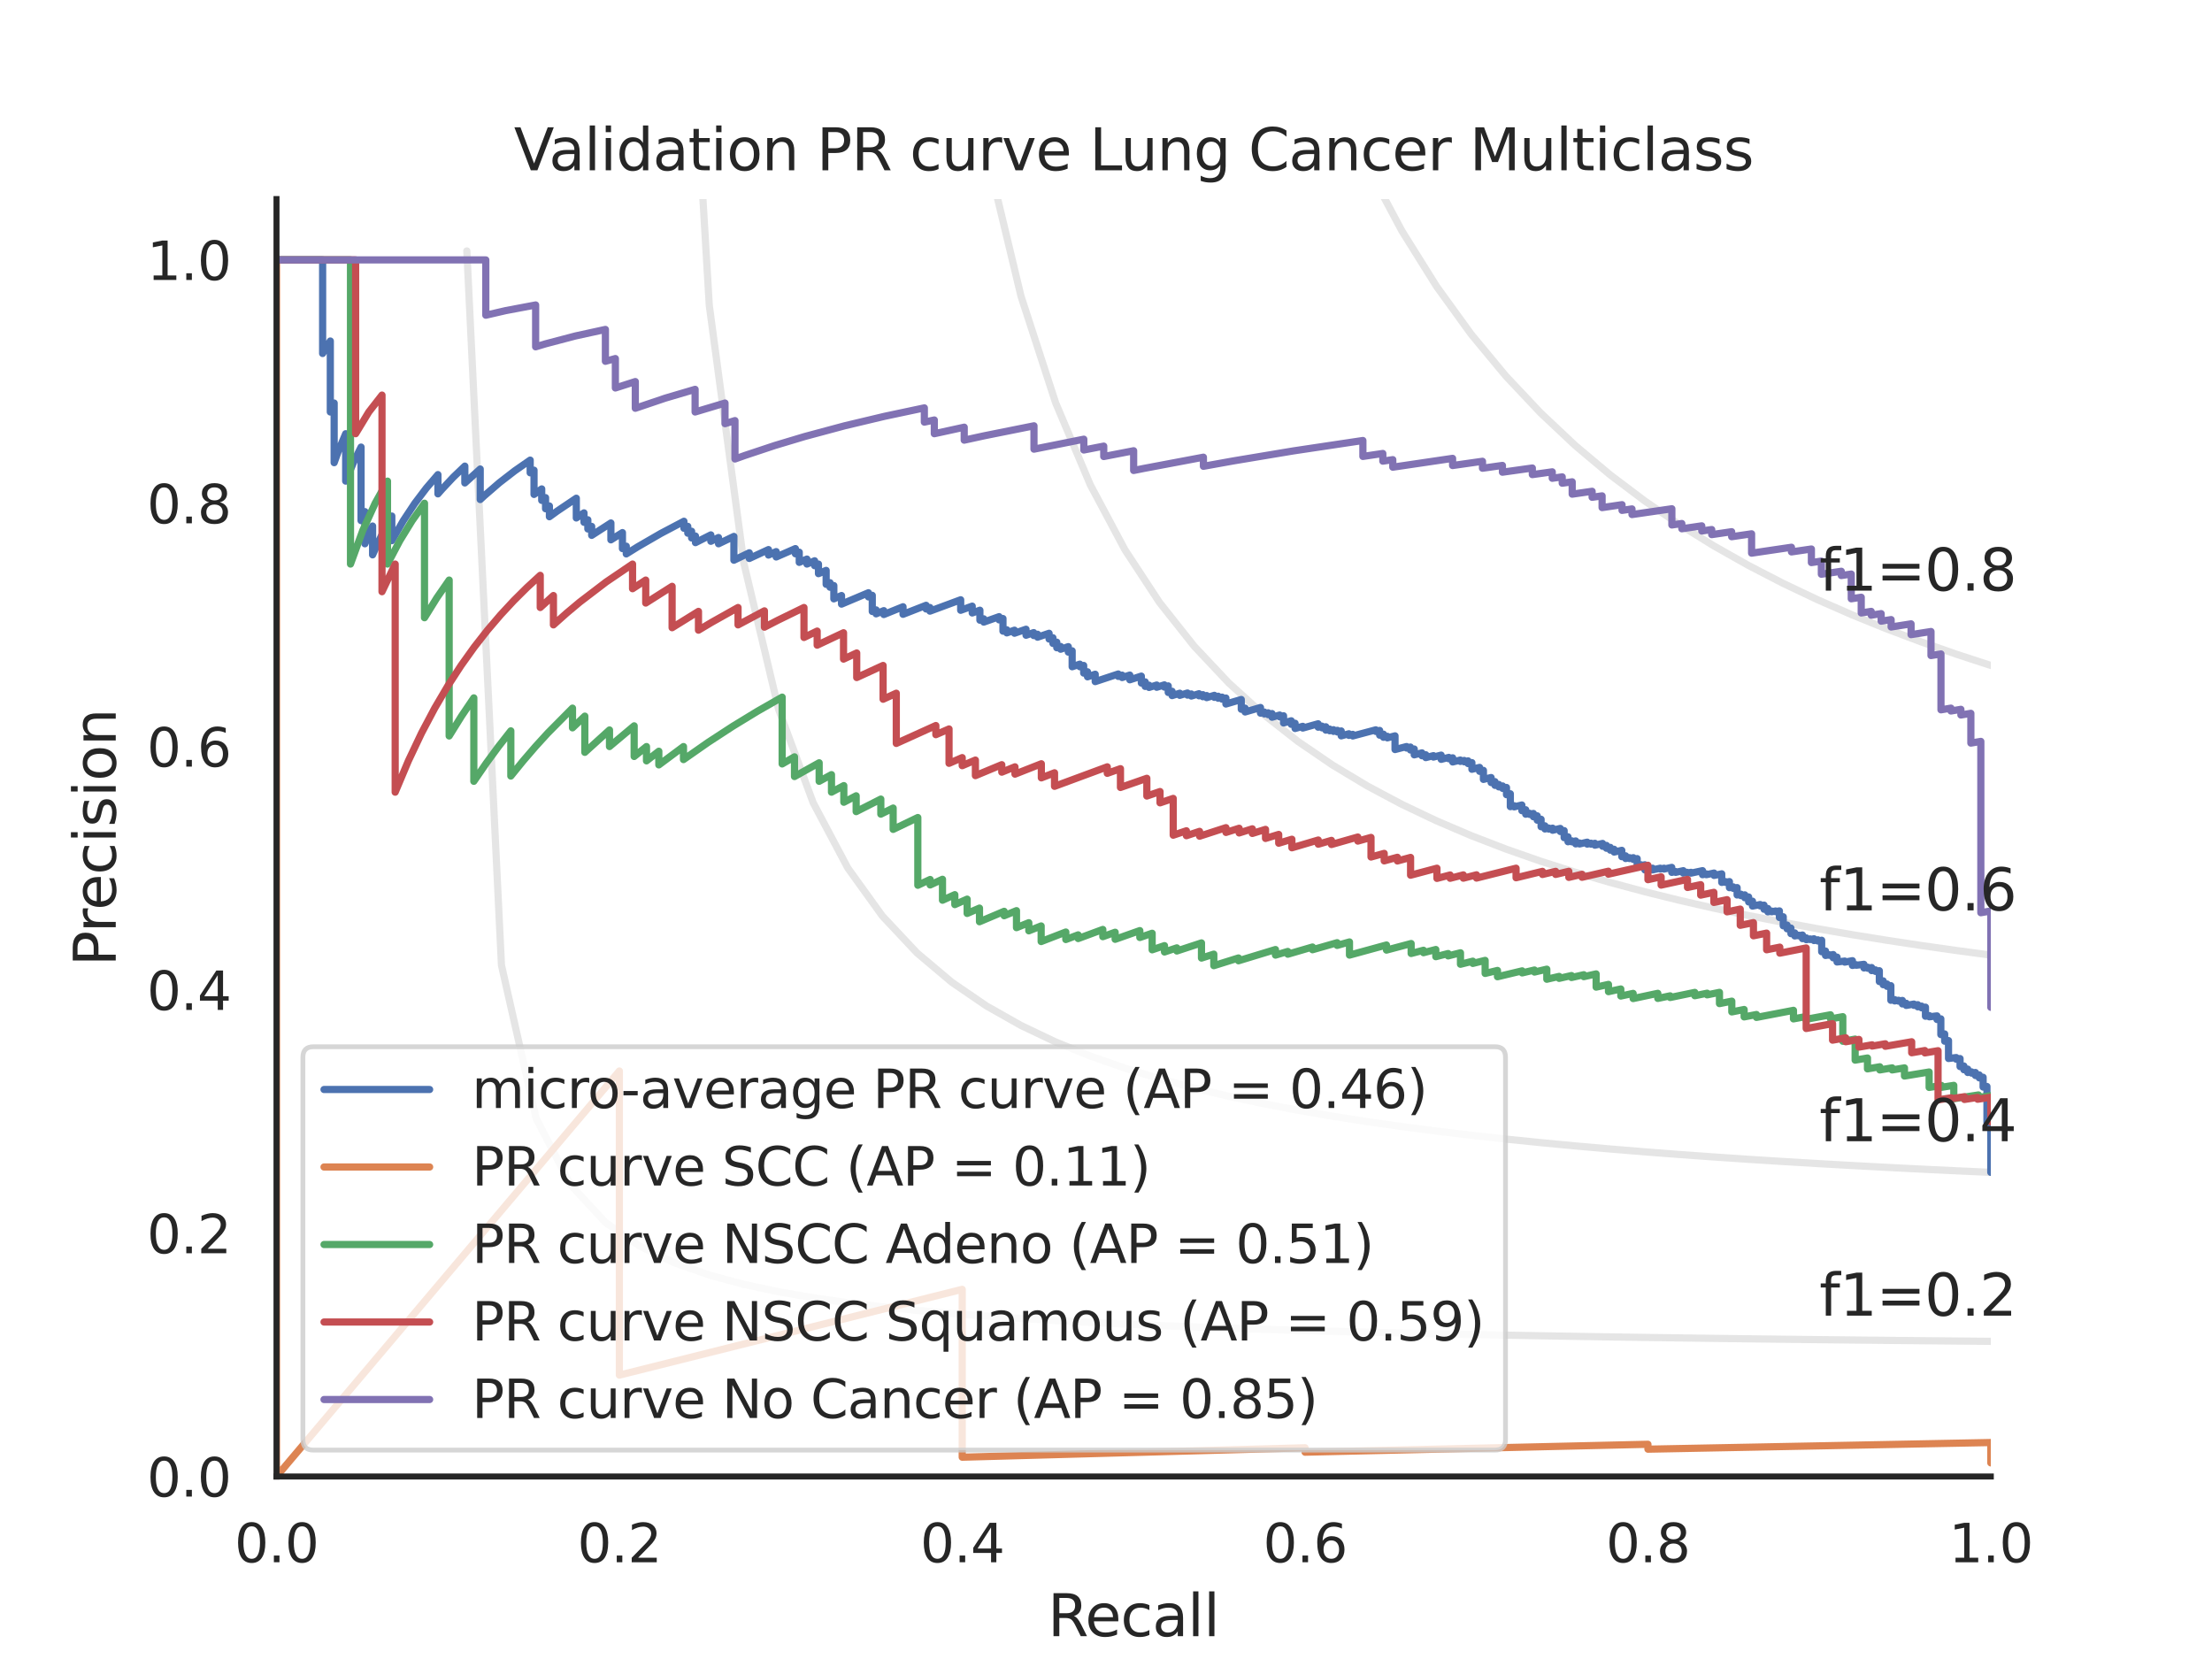 <?xml version="1.0" encoding="utf-8" standalone="no"?>
<!DOCTYPE svg PUBLIC "-//W3C//DTD SVG 1.1//EN"
  "http://www.w3.org/Graphics/SVG/1.1/DTD/svg11.dtd">
<svg xmlns:xlink="http://www.w3.org/1999/xlink" width="460.8pt" height="345.6pt" viewBox="0 0 460.8 345.6" xmlns="http://www.w3.org/2000/svg" version="1.1">
 <defs>
  <style type="text/css">*{stroke-linejoin: round; stroke-linecap: butt}</style>
 </defs>
 <g id="figure_1">
  <g id="patch_1">
   <path d="M 0 345.6 
L 460.8 345.6 
L 460.8 0 
L 0 0 
z
" style="fill: #ffffff"/>
  </g>
  <g id="axes_1">
   <g id="patch_2">
    <path d="M 57.6 307.584 
L 414.72 307.584 
L 414.72 41.472 
L 57.6 41.472 
z
" style="fill: #ffffff"/>
   </g>
   <g id="matplotlib.axis_1">
    <g id="xtick_1">
     <g id="text_1">
      <!-- 0.0 -->
      <g style="fill: #262626" transform="translate(48.853 325.442) scale(0.11 -0.11)">
       <defs>
        <path id="DejaVuSans-30" d="M 2034 4250 
Q 1547 4250 1301 3770 
Q 1056 3291 1056 2328 
Q 1056 1369 1301 889 
Q 1547 409 2034 409 
Q 2525 409 2770 889 
Q 3016 1369 3016 2328 
Q 3016 3291 2770 3770 
Q 2525 4250 2034 4250 
z
M 2034 4750 
Q 2819 4750 3233 4129 
Q 3647 3509 3647 2328 
Q 3647 1150 3233 529 
Q 2819 -91 2034 -91 
Q 1250 -91 836 529 
Q 422 1150 422 2328 
Q 422 3509 836 4129 
Q 1250 4750 2034 4750 
z
" transform="scale(0.016)"/>
        <path id="DejaVuSans-2e" d="M 684 794 
L 1344 794 
L 1344 0 
L 684 0 
L 684 794 
z
" transform="scale(0.016)"/>
       </defs>
       <use xlink:href="#DejaVuSans-30"/>
       <use xlink:href="#DejaVuSans-2e" x="63.623"/>
       <use xlink:href="#DejaVuSans-30" x="95.41"/>
      </g>
     </g>
    </g>
    <g id="xtick_2">
     <g id="text_2">
      <!-- 0.2 -->
      <g style="fill: #262626" transform="translate(120.277 325.442) scale(0.11 -0.11)">
       <defs>
        <path id="DejaVuSans-32" d="M 1228 531 
L 3431 531 
L 3431 0 
L 469 0 
L 469 531 
Q 828 903 1448 1529 
Q 2069 2156 2228 2338 
Q 2531 2678 2651 2914 
Q 2772 3150 2772 3378 
Q 2772 3750 2511 3984 
Q 2250 4219 1831 4219 
Q 1534 4219 1204 4116 
Q 875 4013 500 3803 
L 500 4441 
Q 881 4594 1212 4672 
Q 1544 4750 1819 4750 
Q 2544 4750 2975 4387 
Q 3406 4025 3406 3419 
Q 3406 3131 3298 2873 
Q 3191 2616 2906 2266 
Q 2828 2175 2409 1742 
Q 1991 1309 1228 531 
z
" transform="scale(0.016)"/>
       </defs>
       <use xlink:href="#DejaVuSans-30"/>
       <use xlink:href="#DejaVuSans-2e" x="63.623"/>
       <use xlink:href="#DejaVuSans-32" x="95.41"/>
      </g>
     </g>
    </g>
    <g id="xtick_3">
     <g id="text_3">
      <!-- 0.4 -->
      <g style="fill: #262626" transform="translate(191.701 325.442) scale(0.11 -0.11)">
       <defs>
        <path id="DejaVuSans-34" d="M 2419 4116 
L 825 1625 
L 2419 1625 
L 2419 4116 
z
M 2253 4666 
L 3047 4666 
L 3047 1625 
L 3713 1625 
L 3713 1100 
L 3047 1100 
L 3047 0 
L 2419 0 
L 2419 1100 
L 313 1100 
L 313 1709 
L 2253 4666 
z
" transform="scale(0.016)"/>
       </defs>
       <use xlink:href="#DejaVuSans-30"/>
       <use xlink:href="#DejaVuSans-2e" x="63.623"/>
       <use xlink:href="#DejaVuSans-34" x="95.41"/>
      </g>
     </g>
    </g>
    <g id="xtick_4">
     <g id="text_4">
      <!-- 0.6 -->
      <g style="fill: #262626" transform="translate(263.125 325.442) scale(0.11 -0.11)">
       <defs>
        <path id="DejaVuSans-36" d="M 2113 2584 
Q 1688 2584 1439 2293 
Q 1191 2003 1191 1497 
Q 1191 994 1439 701 
Q 1688 409 2113 409 
Q 2538 409 2786 701 
Q 3034 994 3034 1497 
Q 3034 2003 2786 2293 
Q 2538 2584 2113 2584 
z
M 3366 4563 
L 3366 3988 
Q 3128 4100 2886 4159 
Q 2644 4219 2406 4219 
Q 1781 4219 1451 3797 
Q 1122 3375 1075 2522 
Q 1259 2794 1537 2939 
Q 1816 3084 2150 3084 
Q 2853 3084 3261 2657 
Q 3669 2231 3669 1497 
Q 3669 778 3244 343 
Q 2819 -91 2113 -91 
Q 1303 -91 875 529 
Q 447 1150 447 2328 
Q 447 3434 972 4092 
Q 1497 4750 2381 4750 
Q 2619 4750 2861 4703 
Q 3103 4656 3366 4563 
z
" transform="scale(0.016)"/>
       </defs>
       <use xlink:href="#DejaVuSans-30"/>
       <use xlink:href="#DejaVuSans-2e" x="63.623"/>
       <use xlink:href="#DejaVuSans-36" x="95.41"/>
      </g>
     </g>
    </g>
    <g id="xtick_5">
     <g id="text_5">
      <!-- 0.8 -->
      <g style="fill: #262626" transform="translate(334.549 325.442) scale(0.11 -0.11)">
       <defs>
        <path id="DejaVuSans-38" d="M 2034 2216 
Q 1584 2216 1326 1975 
Q 1069 1734 1069 1313 
Q 1069 891 1326 650 
Q 1584 409 2034 409 
Q 2484 409 2743 651 
Q 3003 894 3003 1313 
Q 3003 1734 2745 1975 
Q 2488 2216 2034 2216 
z
M 1403 2484 
Q 997 2584 770 2862 
Q 544 3141 544 3541 
Q 544 4100 942 4425 
Q 1341 4750 2034 4750 
Q 2731 4750 3128 4425 
Q 3525 4100 3525 3541 
Q 3525 3141 3298 2862 
Q 3072 2584 2669 2484 
Q 3125 2378 3379 2068 
Q 3634 1759 3634 1313 
Q 3634 634 3220 271 
Q 2806 -91 2034 -91 
Q 1263 -91 848 271 
Q 434 634 434 1313 
Q 434 1759 690 2068 
Q 947 2378 1403 2484 
z
M 1172 3481 
Q 1172 3119 1398 2916 
Q 1625 2713 2034 2713 
Q 2441 2713 2670 2916 
Q 2900 3119 2900 3481 
Q 2900 3844 2670 4047 
Q 2441 4250 2034 4250 
Q 1625 4250 1398 4047 
Q 1172 3844 1172 3481 
z
" transform="scale(0.016)"/>
       </defs>
       <use xlink:href="#DejaVuSans-30"/>
       <use xlink:href="#DejaVuSans-2e" x="63.623"/>
       <use xlink:href="#DejaVuSans-38" x="95.41"/>
      </g>
     </g>
    </g>
    <g id="xtick_6">
     <g id="text_6">
      <!-- 1.0 -->
      <g style="fill: #262626" transform="translate(405.973 325.442) scale(0.11 -0.11)">
       <defs>
        <path id="DejaVuSans-31" d="M 794 531 
L 1825 531 
L 1825 4091 
L 703 3866 
L 703 4441 
L 1819 4666 
L 2450 4666 
L 2450 531 
L 3481 531 
L 3481 0 
L 794 0 
L 794 531 
z
" transform="scale(0.016)"/>
       </defs>
       <use xlink:href="#DejaVuSans-31"/>
       <use xlink:href="#DejaVuSans-2e" x="63.623"/>
       <use xlink:href="#DejaVuSans-30" x="95.41"/>
      </g>
     </g>
    </g>
    <g id="text_7">
     <!-- Recall -->
     <g style="fill: #262626" transform="translate(218.259 340.848) scale(0.12 -0.12)">
      <defs>
       <path id="DejaVuSans-52" d="M 2841 2188 
Q 3044 2119 3236 1894 
Q 3428 1669 3622 1275 
L 4263 0 
L 3584 0 
L 2988 1197 
Q 2756 1666 2539 1819 
Q 2322 1972 1947 1972 
L 1259 1972 
L 1259 0 
L 628 0 
L 628 4666 
L 2053 4666 
Q 2853 4666 3247 4331 
Q 3641 3997 3641 3322 
Q 3641 2881 3436 2590 
Q 3231 2300 2841 2188 
z
M 1259 4147 
L 1259 2491 
L 2053 2491 
Q 2509 2491 2742 2702 
Q 2975 2913 2975 3322 
Q 2975 3731 2742 3939 
Q 2509 4147 2053 4147 
L 1259 4147 
z
" transform="scale(0.016)"/>
       <path id="DejaVuSans-65" d="M 3597 1894 
L 3597 1613 
L 953 1613 
Q 991 1019 1311 708 
Q 1631 397 2203 397 
Q 2534 397 2845 478 
Q 3156 559 3463 722 
L 3463 178 
Q 3153 47 2828 -22 
Q 2503 -91 2169 -91 
Q 1331 -91 842 396 
Q 353 884 353 1716 
Q 353 2575 817 3079 
Q 1281 3584 2069 3584 
Q 2775 3584 3186 3129 
Q 3597 2675 3597 1894 
z
M 3022 2063 
Q 3016 2534 2758 2815 
Q 2500 3097 2075 3097 
Q 1594 3097 1305 2825 
Q 1016 2553 972 2059 
L 3022 2063 
z
" transform="scale(0.016)"/>
       <path id="DejaVuSans-63" d="M 3122 3366 
L 3122 2828 
Q 2878 2963 2633 3030 
Q 2388 3097 2138 3097 
Q 1578 3097 1268 2742 
Q 959 2388 959 1747 
Q 959 1106 1268 751 
Q 1578 397 2138 397 
Q 2388 397 2633 464 
Q 2878 531 3122 666 
L 3122 134 
Q 2881 22 2623 -34 
Q 2366 -91 2075 -91 
Q 1284 -91 818 406 
Q 353 903 353 1747 
Q 353 2603 823 3093 
Q 1294 3584 2113 3584 
Q 2378 3584 2631 3529 
Q 2884 3475 3122 3366 
z
" transform="scale(0.016)"/>
       <path id="DejaVuSans-61" d="M 2194 1759 
Q 1497 1759 1228 1600 
Q 959 1441 959 1056 
Q 959 750 1161 570 
Q 1363 391 1709 391 
Q 2188 391 2477 730 
Q 2766 1069 2766 1631 
L 2766 1759 
L 2194 1759 
z
M 3341 1997 
L 3341 0 
L 2766 0 
L 2766 531 
Q 2569 213 2275 61 
Q 1981 -91 1556 -91 
Q 1019 -91 701 211 
Q 384 513 384 1019 
Q 384 1609 779 1909 
Q 1175 2209 1959 2209 
L 2766 2209 
L 2766 2266 
Q 2766 2663 2505 2880 
Q 2244 3097 1772 3097 
Q 1472 3097 1187 3025 
Q 903 2953 641 2809 
L 641 3341 
Q 956 3463 1253 3523 
Q 1550 3584 1831 3584 
Q 2591 3584 2966 3190 
Q 3341 2797 3341 1997 
z
" transform="scale(0.016)"/>
       <path id="DejaVuSans-6c" d="M 603 4863 
L 1178 4863 
L 1178 0 
L 603 0 
L 603 4863 
z
" transform="scale(0.016)"/>
      </defs>
      <use xlink:href="#DejaVuSans-52"/>
      <use xlink:href="#DejaVuSans-65" x="64.982"/>
      <use xlink:href="#DejaVuSans-63" x="126.506"/>
      <use xlink:href="#DejaVuSans-61" x="181.486"/>
      <use xlink:href="#DejaVuSans-6c" x="242.766"/>
      <use xlink:href="#DejaVuSans-6c" x="270.549"/>
     </g>
    </g>
   </g>
   <g id="matplotlib.axis_2">
    <g id="ytick_1">
     <g id="text_8">
      <!-- 0.0 -->
      <g style="fill: #262626" transform="translate(30.607 311.763) scale(0.11 -0.11)">
       <use xlink:href="#DejaVuSans-30"/>
       <use xlink:href="#DejaVuSans-2e" x="63.623"/>
       <use xlink:href="#DejaVuSans-30" x="95.41"/>
      </g>
     </g>
    </g>
    <g id="ytick_2">
     <g id="text_9">
      <!-- 0.2 -->
      <g style="fill: #262626" transform="translate(30.607 261.075) scale(0.11 -0.11)">
       <use xlink:href="#DejaVuSans-30"/>
       <use xlink:href="#DejaVuSans-2e" x="63.623"/>
       <use xlink:href="#DejaVuSans-32" x="95.41"/>
      </g>
     </g>
    </g>
    <g id="ytick_3">
     <g id="text_10">
      <!-- 0.4 -->
      <g style="fill: #262626" transform="translate(30.607 210.387) scale(0.11 -0.11)">
       <use xlink:href="#DejaVuSans-30"/>
       <use xlink:href="#DejaVuSans-2e" x="63.623"/>
       <use xlink:href="#DejaVuSans-34" x="95.41"/>
      </g>
     </g>
    </g>
    <g id="ytick_4">
     <g id="text_11">
      <!-- 0.6 -->
      <g style="fill: #262626" transform="translate(30.607 159.699) scale(0.11 -0.11)">
       <use xlink:href="#DejaVuSans-30"/>
       <use xlink:href="#DejaVuSans-2e" x="63.623"/>
       <use xlink:href="#DejaVuSans-36" x="95.41"/>
      </g>
     </g>
    </g>
    <g id="ytick_5">
     <g id="text_12">
      <!-- 0.8 -->
      <g style="fill: #262626" transform="translate(30.607 109.011) scale(0.11 -0.11)">
       <use xlink:href="#DejaVuSans-30"/>
       <use xlink:href="#DejaVuSans-2e" x="63.623"/>
       <use xlink:href="#DejaVuSans-38" x="95.41"/>
      </g>
     </g>
    </g>
    <g id="ytick_6">
     <g id="text_13">
      <!-- 1.0 -->
      <g style="fill: #262626" transform="translate(30.607 58.323) scale(0.11 -0.11)">
       <use xlink:href="#DejaVuSans-31"/>
       <use xlink:href="#DejaVuSans-2e" x="63.623"/>
       <use xlink:href="#DejaVuSans-30" x="95.41"/>
      </g>
     </g>
    </g>
    <g id="text_14">
     <!-- Precision -->
     <g style="fill: #262626" transform="translate(24.111 201.296) rotate(-90) scale(0.12 -0.12)">
      <defs>
       <path id="DejaVuSans-50" d="M 1259 4147 
L 1259 2394 
L 2053 2394 
Q 2494 2394 2734 2622 
Q 2975 2850 2975 3272 
Q 2975 3691 2734 3919 
Q 2494 4147 2053 4147 
L 1259 4147 
z
M 628 4666 
L 2053 4666 
Q 2838 4666 3239 4311 
Q 3641 3956 3641 3272 
Q 3641 2581 3239 2228 
Q 2838 1875 2053 1875 
L 1259 1875 
L 1259 0 
L 628 0 
L 628 4666 
z
" transform="scale(0.016)"/>
       <path id="DejaVuSans-72" d="M 2631 2963 
Q 2534 3019 2420 3045 
Q 2306 3072 2169 3072 
Q 1681 3072 1420 2755 
Q 1159 2438 1159 1844 
L 1159 0 
L 581 0 
L 581 3500 
L 1159 3500 
L 1159 2956 
Q 1341 3275 1631 3429 
Q 1922 3584 2338 3584 
Q 2397 3584 2469 3576 
Q 2541 3569 2628 3553 
L 2631 2963 
z
" transform="scale(0.016)"/>
       <path id="DejaVuSans-69" d="M 603 3500 
L 1178 3500 
L 1178 0 
L 603 0 
L 603 3500 
z
M 603 4863 
L 1178 4863 
L 1178 4134 
L 603 4134 
L 603 4863 
z
" transform="scale(0.016)"/>
       <path id="DejaVuSans-73" d="M 2834 3397 
L 2834 2853 
Q 2591 2978 2328 3040 
Q 2066 3103 1784 3103 
Q 1356 3103 1142 2972 
Q 928 2841 928 2578 
Q 928 2378 1081 2264 
Q 1234 2150 1697 2047 
L 1894 2003 
Q 2506 1872 2764 1633 
Q 3022 1394 3022 966 
Q 3022 478 2636 193 
Q 2250 -91 1575 -91 
Q 1294 -91 989 -36 
Q 684 19 347 128 
L 347 722 
Q 666 556 975 473 
Q 1284 391 1588 391 
Q 1994 391 2212 530 
Q 2431 669 2431 922 
Q 2431 1156 2273 1281 
Q 2116 1406 1581 1522 
L 1381 1569 
Q 847 1681 609 1914 
Q 372 2147 372 2553 
Q 372 3047 722 3315 
Q 1072 3584 1716 3584 
Q 2034 3584 2315 3537 
Q 2597 3491 2834 3397 
z
" transform="scale(0.016)"/>
       <path id="DejaVuSans-6f" d="M 1959 3097 
Q 1497 3097 1228 2736 
Q 959 2375 959 1747 
Q 959 1119 1226 758 
Q 1494 397 1959 397 
Q 2419 397 2687 759 
Q 2956 1122 2956 1747 
Q 2956 2369 2687 2733 
Q 2419 3097 1959 3097 
z
M 1959 3584 
Q 2709 3584 3137 3096 
Q 3566 2609 3566 1747 
Q 3566 888 3137 398 
Q 2709 -91 1959 -91 
Q 1206 -91 779 398 
Q 353 888 353 1747 
Q 353 2609 779 3096 
Q 1206 3584 1959 3584 
z
" transform="scale(0.016)"/>
       <path id="DejaVuSans-6e" d="M 3513 2113 
L 3513 0 
L 2938 0 
L 2938 2094 
Q 2938 2591 2744 2837 
Q 2550 3084 2163 3084 
Q 1697 3084 1428 2787 
Q 1159 2491 1159 1978 
L 1159 0 
L 581 0 
L 581 3500 
L 1159 3500 
L 1159 2956 
Q 1366 3272 1645 3428 
Q 1925 3584 2291 3584 
Q 2894 3584 3203 3211 
Q 3513 2838 3513 2113 
z
" transform="scale(0.016)"/>
      </defs>
      <use xlink:href="#DejaVuSans-50"/>
      <use xlink:href="#DejaVuSans-72" x="58.553"/>
      <use xlink:href="#DejaVuSans-65" x="97.416"/>
      <use xlink:href="#DejaVuSans-63" x="158.939"/>
      <use xlink:href="#DejaVuSans-69" x="213.92"/>
      <use xlink:href="#DejaVuSans-73" x="241.703"/>
      <use xlink:href="#DejaVuSans-69" x="293.803"/>
      <use xlink:href="#DejaVuSans-6f" x="321.586"/>
      <use xlink:href="#DejaVuSans-6e" x="382.768"/>
     </g>
    </g>
   </g>
   <g id="line2d_1">
    <path d="M 97.248 52.267 
L 104.463 201.073 
L 111.678 232.96 
L 118.893 246.859 
L 126.109 254.643 
L 133.324 259.62 
L 140.539 263.076 
L 147.755 265.615 
L 154.97 267.561 
L 162.185 269.099 
L 169.4 270.345 
L 176.616 271.375 
L 183.831 272.241 
L 191.046 272.979 
L 198.262 273.616 
L 205.477 274.171 
L 212.692 274.658 
L 219.907 275.091 
L 227.123 275.476 
L 234.338 275.822 
L 241.553 276.135 
L 248.769 276.418 
L 255.984 276.676 
L 263.199 276.912 
L 270.414 277.129 
L 277.63 277.33 
L 284.845 277.515 
L 292.06 277.686 
L 299.275 277.846 
L 306.491 277.994 
L 313.706 278.133 
L 320.921 278.264 
L 328.137 278.386 
L 335.352 278.501 
L 342.567 278.609 
L 349.782 278.711 
L 356.998 278.808 
L 364.213 278.899 
L 371.428 278.986 
L 378.644 279.068 
L 385.859 279.146 
L 393.074 279.221 
L 400.289 279.292 
L 407.505 279.359 
L 414.72 279.424 
" clip-path="url(#p13e7ef5d77)" style="fill: none; stroke: #808080; stroke-opacity: 0.2; stroke-width: 1.5; stroke-linecap: round"/>
   </g>
   <g id="line2d_2">
    <path d="M 143.905 -1 
L 147.755 63.611 
L 154.97 117.362 
L 162.185 147.722 
L 169.4 167.231 
L 176.616 180.825 
L 183.831 190.84 
L 191.046 198.524 
L 198.262 204.607 
L 205.477 209.542 
L 212.692 213.626 
L 219.907 217.061 
L 227.123 219.991 
L 234.338 222.519 
L 241.553 224.724 
L 248.769 226.662 
L 255.984 228.38 
L 263.199 229.914 
L 270.414 231.291 
L 277.63 232.534 
L 284.845 233.662 
L 292.06 234.69 
L 299.275 235.631 
L 306.491 236.496 
L 313.706 237.293 
L 320.921 238.03 
L 328.137 238.714 
L 335.352 239.349 
L 342.567 239.942 
L 349.782 240.496 
L 356.998 241.015 
L 364.213 241.503 
L 371.428 241.961 
L 378.644 242.393 
L 385.859 242.8 
L 393.074 243.185 
L 400.289 243.55 
L 407.505 243.896 
L 414.72 244.224 
" clip-path="url(#p13e7ef5d77)" style="fill: none; stroke: #808080; stroke-opacity: 0.2; stroke-width: 1.5; stroke-linecap: round"/>
   </g>
   <g id="line2d_3">
    <path d="M 200.009 -1 
L 205.477 31.611 
L 212.692 61.693 
L 219.907 83.907 
L 227.123 100.983 
L 234.338 114.518 
L 241.553 125.511 
L 248.769 134.616 
L 255.984 142.281 
L 263.199 148.823 
L 270.414 154.471 
L 277.63 159.398 
L 284.845 163.732 
L 292.06 167.575 
L 299.275 171.006 
L 306.491 174.088 
L 313.706 176.871 
L 320.921 179.398 
L 328.137 181.701 
L 335.352 183.809 
L 342.567 185.746 
L 349.782 187.532 
L 356.998 189.184 
L 364.213 190.716 
L 371.428 192.142 
L 378.644 193.471 
L 385.859 194.714 
L 393.074 195.878 
L 400.289 196.971 
L 407.505 197.998 
L 414.72 198.967 
" clip-path="url(#p13e7ef5d77)" style="fill: none; stroke: #808080; stroke-opacity: 0.2; stroke-width: 1.5; stroke-linecap: round"/>
   </g>
   <g id="line2d_4">
    <path d="M 270.344 -1 
L 270.414 -0.768 
L 277.63 18.581 
L 284.845 34.622 
L 292.06 48.136 
L 299.275 59.676 
L 306.491 69.647 
L 313.706 78.346 
L 320.921 86.004 
L 328.137 92.796 
L 335.352 98.862 
L 342.567 104.312 
L 349.782 109.235 
L 356.998 113.705 
L 364.213 117.78 
L 371.428 121.512 
L 378.644 124.941 
L 385.859 128.104 
L 393.074 131.029 
L 400.289 133.744 
L 407.505 136.269 
L 414.72 138.624 
" clip-path="url(#p13e7ef5d77)" style="fill: none; stroke: #808080; stroke-opacity: 0.2; stroke-width: 1.5; stroke-linecap: round"/>
   </g>
   <g id="line2d_5">
    <path d="M 414.72 244.224 
L 414.72 233.705 
L 413.919 233.823 
L 413.919 233.726 
L 413.919 226.33 
L 413.119 226.454 
L 413.119 226.395 
L 413.119 224.415 
L 412.318 224.541 
L 412.318 224.48 
L 412.318 223.922 
L 411.517 224.049 
L 411.517 223.987 
L 411.517 223.421 
L 410.716 223.549 
L 410.716 223.485 
L 410.716 223.295 
L 409.916 223.423 
L 409.916 223.359 
L 409.916 222.718 
L 409.115 222.847 
L 409.115 222.782 
L 409.115 222.065 
L 408.314 222.194 
L 408.314 222.128 
L 408.314 220.52 
L 407.514 220.65 
L 407.514 220.582 
L 407.514 220.308 
L 405.912 220.502 
L 405.912 216.771 
L 405.111 216.906 
L 405.111 216.831 
L 405.111 215.385 
L 404.311 215.521 
L 404.311 215.443 
L 404.311 212.241 
L 403.51 212.379 
L 403.51 212.296 
L 403.51 211.628 
L 401.909 211.82 
L 401.909 211.567 
L 401.108 211.706 
L 401.108 211.621 
L 401.108 209.809 
L 400.307 209.949 
L 400.307 209.861 
L 400.307 209.596 
L 399.506 209.737 
L 399.506 209.648 
L 399.506 209.293 
L 398.706 209.434 
L 398.706 209.344 
L 398.706 209.165 
L 397.104 209.448 
L 397.104 209.359 
L 397.104 208.998 
L 396.303 209.14 
L 396.303 209.05 
L 396.303 208.412 
L 395.503 208.555 
L 395.503 208.463 
L 395.503 208.371 
L 394.702 208.514 
L 394.702 208.422 
L 394.702 208.237 
L 393.901 208.381 
L 393.901 208.288 
L 393.901 205.332 
L 393.101 205.477 
L 393.101 205.379 
L 393.101 204.984 
L 392.3 205.13 
L 392.3 205.03 
L 392.3 204.331 
L 391.499 204.477 
L 391.499 204.376 
L 391.499 202.216 
L 390.698 202.363 
L 390.698 202.258 
L 390.698 202.047 
L 389.898 202.196 
L 389.898 202.09 
L 389.898 201.558 
L 389.097 201.707 
L 389.097 201.6 
L 389.097 201.493 
L 388.296 201.642 
L 388.296 201.535 
L 388.296 200.886 
L 386.695 201.077 
L 386.695 200.968 
L 385.894 201.118 
L 385.894 201.009 
L 385.894 200.128 
L 384.293 200.43 
L 384.293 200.319 
L 384.293 200.208 
L 382.691 200.4 
L 382.691 199.386 
L 381.891 199.539 
L 381.891 198.852 
L 381.09 199.005 
L 381.09 198.89 
L 380.289 199.044 
L 380.289 198.113 
L 379.488 198.268 
L 379.488 195.87 
L 378.688 196.026 
L 378.688 195.78 
L 377.887 195.936 
L 377.887 195.566 
L 377.086 195.723 
L 377.086 195.599 
L 376.286 195.756 
L 376.286 195.383 
L 375.485 195.54 
L 375.485 194.786 
L 374.684 194.944 
L 374.684 194.817 
L 373.883 194.976 
L 373.883 194.339 
L 373.083 194.498 
L 373.083 193.333 
L 372.282 193.492 
L 372.282 192.703 
L 371.481 192.863 
L 371.481 190.978 
L 370.681 191.139 
L 370.681 189.754 
L 369.88 189.915 
L 369.88 189.775 
L 369.079 189.937 
L 369.079 189.796 
L 368.278 189.959 
L 368.278 189.251 
L 367.478 189.414 
L 367.478 188.553 
L 366.677 188.717 
L 366.677 188.427 
L 365.076 188.755 
L 365.076 187.731 
L 364.275 187.895 
L 364.275 186.853 
L 363.474 187.019 
L 363.474 186.415 
L 362.673 186.581 
L 362.673 186.277 
L 361.873 186.443 
L 361.873 184.9 
L 361.072 185.066 
L 361.072 184.753 
L 360.271 184.92 
L 360.271 183.651 
L 359.47 183.819 
L 359.47 183.658 
L 358.67 183.826 
L 358.67 182.033 
L 357.068 182.371 
L 357.068 181.872 
L 355.467 182.212 
L 355.467 182.045 
L 354.666 182.216 
L 354.666 181.374 
L 352.264 181.889 
L 352.264 181.719 
L 351.463 181.891 
L 351.463 181.721 
L 350.663 181.894 
L 350.663 181.381 
L 349.061 181.728 
L 349.061 181.556 
L 348.26 181.731 
L 348.26 180.689 
L 346.659 181.039 
L 346.659 180.864 
L 345.858 181.04 
L 345.858 180.864 
L 344.257 181.217 
L 344.257 180.864 
L 342.655 181.219 
L 342.655 180.148 
L 341.855 180.326 
L 341.855 180.146 
L 341.054 180.325 
L 341.054 178.864 
L 340.253 179.043 
L 340.253 178.673 
L 339.453 178.853 
L 339.453 178.667 
L 338.652 178.847 
L 338.652 178.285 
L 337.851 178.466 
L 337.851 177.137 
L 336.25 177.5 
L 336.25 176.922 
L 335.449 177.104 
L 335.449 176.52 
L 334.648 176.703 
L 334.648 176.114 
L 333.848 176.298 
L 333.848 175.703 
L 332.246 176.071 
L 332.246 175.672 
L 331.445 175.857 
L 331.445 175.656 
L 330.645 175.842 
L 330.645 175.439 
L 329.043 175.811 
L 329.043 175.608 
L 328.243 175.795 
L 328.243 175.184 
L 327.442 175.371 
L 327.442 175.167 
L 326.641 175.354 
L 326.641 174.32 
L 325.84 174.508 
L 325.84 173.032 
L 325.04 173.221 
L 325.04 172.578 
L 323.438 172.957 
L 323.438 172.524 
L 322.637 172.715 
L 322.637 172.498 
L 321.837 172.689 
L 321.837 172.033 
L 321.036 172.224 
L 321.036 170.668 
L 320.235 170.86 
L 320.235 169.954 
L 319.435 170.146 
L 319.435 169.459 
L 318.634 169.652 
L 318.634 169.421 
L 317.833 169.614 
L 317.833 168.683 
L 317.032 168.877 
L 317.032 167.695 
L 315.431 168.084 
L 315.431 167.845 
L 314.63 168.04 
L 314.63 165.356 
L 313.83 165.551 
L 313.83 164.043 
L 313.029 164.238 
L 313.029 163.727 
L 312.228 163.923 
L 312.228 163.409 
L 311.427 163.605 
L 311.427 162.826 
L 310.627 163.023 
L 310.627 161.971 
L 309.025 162.365 
L 309.025 160.486 
L 308.225 160.683 
L 308.225 159.862 
L 306.623 160.257 
L 306.623 158.867 
L 305.822 159.065 
L 305.822 158.502 
L 305.022 158.7 
L 305.022 158.416 
L 304.221 158.615 
L 304.221 158.331 
L 302.62 158.731 
L 302.62 157.868 
L 301.819 158.069 
L 301.819 157.779 
L 300.217 158.183 
L 300.217 157.305 
L 298.616 157.711 
L 298.616 157.416 
L 297.015 157.824 
L 297.015 157.23 
L 296.214 157.435 
L 296.214 156.835 
L 294.612 157.247 
L 294.612 156.032 
L 293.812 156.238 
L 293.812 155.623 
L 293.011 155.83 
L 293.011 155.52 
L 290.609 156.144 
L 290.609 153.293 
L 289.007 153.71 
L 289.007 153.386 
L 288.207 153.595 
L 288.207 152.943 
L 287.406 153.152 
L 287.406 152.162 
L 286.605 152.372 
L 286.605 152.039 
L 281.801 153.316 
L 281.801 152.98 
L 281 153.196 
L 281 152.858 
L 279.399 153.292 
L 279.399 152.268 
L 278.598 152.485 
L 278.598 152.141 
L 277.797 152.359 
L 277.797 152.013 
L 276.997 152.232 
L 276.997 151.883 
L 276.196 152.103 
L 276.196 151.401 
L 275.395 151.621 
L 275.395 151.267 
L 274.594 151.488 
L 274.594 150.775 
L 271.392 151.666 
L 271.392 151.306 
L 269.79 151.757 
L 269.79 150.664 
L 268.989 150.89 
L 268.989 150.153 
L 267.388 150.607 
L 267.388 149.108 
L 266.587 149.336 
L 266.587 148.956 
L 264.986 149.413 
L 264.986 148.647 
L 264.185 148.876 
L 264.185 148.49 
L 263.384 148.72 
L 263.384 148.332 
L 262.584 148.563 
L 262.584 147.385 
L 259.381 148.315 
L 259.381 147.517 
L 258.58 147.751 
L 258.58 145.718 
L 255.377 146.659 
L 255.377 145.409 
L 254.577 145.646 
L 254.577 145.224 
L 253.776 145.462 
L 253.776 145.037 
L 252.975 145.276 
L 252.975 144.849 
L 251.374 145.329 
L 251.374 144.898 
L 250.573 145.14 
L 250.573 144.707 
L 249.772 144.949 
L 249.772 144.513 
L 248.171 145 
L 248.171 144.56 
L 247.37 144.805 
L 247.37 144.363 
L 245.769 144.856 
L 245.769 144.41 
L 244.167 144.908 
L 244.167 144.006 
L 243.366 144.256 
L 243.366 142.883 
L 242.566 143.133 
L 242.566 142.67 
L 240.964 143.171 
L 240.964 142.704 
L 239.363 143.21 
L 239.363 142.739 
L 238.562 142.994 
L 238.562 142.042 
L 237.761 142.297 
L 237.761 140.847 
L 235.359 141.614 
L 235.359 140.629 
L 233.758 141.146 
L 233.758 140.647 
L 232.957 140.907 
L 232.957 140.405 
L 228.153 141.993 
L 228.153 140.455 
L 226.551 140.993 
L 226.551 139.948 
L 225.751 140.218 
L 225.751 138.624 
L 224.95 138.893 
L 224.95 138.354 
L 223.349 138.896 
L 223.349 135.577 
L 222.548 135.845 
L 222.548 134.708 
L 220.946 135.245 
L 220.946 134.668 
L 220.146 134.939 
L 220.146 133.772 
L 219.345 134.042 
L 219.345 132.857 
L 218.544 133.127 
L 218.544 131.924 
L 216.142 132.737 
L 216.142 132.126 
L 215.341 132.399 
L 215.341 131.782 
L 213.74 132.333 
L 213.74 131.081 
L 211.338 131.914 
L 211.338 131.278 
L 209.736 131.841 
L 209.736 131.197 
L 208.936 131.48 
L 208.936 128.852 
L 208.135 129.132 
L 208.135 128.461 
L 204.932 129.596 
L 204.932 128.914 
L 204.131 129.201 
L 204.131 127.119 
L 202.53 127.691 
L 202.53 126.269 
L 200.128 127.135 
L 200.128 124.943 
L 193.722 127.313 
L 193.722 126.555 
L 192.921 126.861 
L 192.921 126.095 
L 188.117 127.972 
L 188.117 126.397 
L 184.113 128.017 
L 184.113 127.208 
L 182.512 127.872 
L 182.512 127.051 
L 181.711 127.386 
L 181.711 124.018 
L 180.91 124.346 
L 180.91 123.481 
L 175.305 125.849 
L 175.305 124.058 
L 173.704 124.754 
L 173.704 121.984 
L 172.903 122.328 
L 172.903 121.383 
L 172.103 121.728 
L 172.103 118.824 
L 170.501 119.505 
L 170.501 117.504 
L 169.7 117.843 
L 169.7 116.823 
L 168.099 117.504 
L 168.099 116.465 
L 166.498 117.154 
L 166.498 115.026 
L 165.697 115.368 
L 165.697 114.282 
L 161.693 116.031 
L 161.693 114.91 
L 160.092 115.629 
L 160.092 114.487 
L 156.088 116.338 
L 156.088 115.157 
L 152.885 116.702 
L 152.885 111.744 
L 149.683 113.28 
L 149.683 111.976 
L 148.081 112.763 
L 148.081 111.428 
L 144.878 113.042 
L 144.878 111.662 
L 144.077 112.073 
L 144.077 110.667 
L 143.277 111.076 
L 143.277 109.642 
L 142.476 110.05 
L 142.476 108.587 
L 137.672 111.119 
L 132.867 113.898 
L 130.465 115.392 
L 130.465 113.777 
L 129.665 114.282 
L 129.665 110.95 
L 127.262 112.458 
L 127.262 108.942 
L 123.259 111.527 
L 123.259 109.659 
L 122.458 110.193 
L 122.458 108.277 
L 121.657 108.808 
L 121.657 106.839 
L 120.056 107.904 
L 120.056 103.787 
L 116.052 106.485 
L 114.451 107.648 
L 114.451 105.402 
L 113.65 105.984 
L 113.65 103.667 
L 112.85 104.243 
L 112.85 101.85 
L 111.248 103 
L 111.248 97.948 
L 110.447 98.496 
L 110.447 95.849 
L 107.244 98.074 
L 104.042 100.549 
L 100.839 103.319 
L 100.038 104.064 
L 100.038 97.704 
L 96.835 100.608 
L 96.835 97.1 
L 94.433 99.401 
L 92.031 101.963 
L 91.23 102.882 
L 91.23 98.869 
L 88.828 101.664 
L 86.426 104.832 
L 84.024 108.453 
L 81.622 112.63 
L 81.622 107.5 
L 80.02 110.464 
L 78.419 113.777 
L 77.618 115.584 
L 77.618 109.584 
L 76.017 113.28 
L 76.017 106.58 
L 75.216 108.453 
L 75.216 93.135 
L 73.614 96.384 
L 72.013 100.224 
L 72.013 90.35 
L 70.411 94.161 
L 69.611 96.384 
L 69.611 83.96 
L 68.81 85.824 
L 68.81 71.04 
L 67.209 73.639 
L 67.209 54.144 
L 57.6 54.144 
L 57.6 54.144 
" clip-path="url(#p13e7ef5d77)" style="fill: none; stroke: #4c72b0; stroke-width: 1.5; stroke-linecap: round"/>
   </g>
   <g id="line2d_6">
    <path d="M 414.72 304.743 
L 414.72 300.505 
L 343.296 301.889 
L 343.296 301.791 
L 343.296 300.87 
L 271.872 302.515 
L 271.872 302.412 
L 271.872 301.597 
L 200.448 303.561 
L 200.448 303.463 
L 200.448 268.593 
L 129.024 286.464 
L 129.024 223.104 
L 57.6 307.584 
L 57.6 307.584 
L 57.6 54.144 
L 57.6 54.144 
" clip-path="url(#p13e7ef5d77)" style="fill: none; stroke: #dd8452; stroke-width: 1.5; stroke-linecap: round"/>
   </g>
   <g id="line2d_7">
    <path d="M 414.72 228.597 
L 414.72 228.241 
L 412.151 228.634 
L 412.151 228.096 
L 407.012 228.89 
L 407.012 226.1 
L 404.443 226.507 
L 404.443 226.121 
L 401.874 226.532 
L 401.874 223.314 
L 396.736 224.157 
L 396.736 222.459 
L 394.166 222.888 
L 394.166 222.454 
L 391.597 222.887 
L 391.597 222.229 
L 389.028 222.665 
L 389.028 220.401 
L 386.459 220.845 
L 386.459 216.46 
L 383.889 216.917 
L 383.889 211.79 
L 381.32 212.26 
L 381.32 211.399 
L 376.182 212.352 
L 376.182 211.771 
L 373.613 212.253 
L 373.613 210.471 
L 365.905 211.946 
L 365.905 211.341 
L 363.336 211.84 
L 363.336 210.296 
L 360.767 210.801 
L 360.767 208.558 
L 358.197 209.071 
L 358.197 206.725 
L 355.628 207.246 
L 355.628 206.902 
L 353.059 207.427 
L 353.059 206.734 
L 347.921 207.798 
L 347.921 207.449 
L 345.351 207.987 
L 345.351 206.927 
L 340.213 208.018 
L 340.213 206.94 
L 337.644 207.494 
L 337.644 206.022 
L 335.075 206.582 
L 335.075 205.069 
L 332.505 205.636 
L 332.505 202.881 
L 329.936 203.457 
L 329.936 203.052 
L 327.367 203.634 
L 327.367 203.226 
L 324.798 203.813 
L 324.798 203.403 
L 322.228 203.995 
L 322.228 201.898 
L 319.659 202.499 
L 319.659 202.07 
L 317.09 202.676 
L 317.09 202.245 
L 311.952 203.474 
L 311.952 202.161 
L 309.382 202.786 
L 309.382 200.064 
L 306.813 200.698 
L 306.813 200.232 
L 304.244 200.872 
L 304.244 198.48 
L 301.675 199.13 
L 301.675 198.639 
L 299.106 199.296 
L 299.106 197.799 
L 296.536 198.464 
L 296.536 197.956 
L 293.967 198.628 
L 293.967 196.553 
L 288.829 197.922 
L 288.829 196.858 
L 281.121 198.967 
L 281.121 196.224 
L 278.552 196.945 
L 278.552 196.381 
L 273.414 197.847 
L 273.414 197.279 
L 268.275 198.777 
L 268.275 198.205 
L 265.706 198.967 
L 265.706 197.805 
L 257.998 200.147 
L 257.998 199.56 
L 252.86 201.167 
L 252.86 198.762 
L 250.291 199.584 
L 250.291 196.426 
L 245.152 198.11 
L 245.152 197.458 
L 242.583 198.316 
L 242.583 196.992 
L 240.014 197.863 
L 240.014 194.413 
L 237.445 195.3 
L 237.445 193.861 
L 232.306 195.675 
L 232.306 194.203 
L 229.737 195.13 
L 229.737 193.621 
L 224.599 195.519 
L 224.599 194.751 
L 222.029 195.721 
L 222.029 194.156 
L 216.891 196.142 
L 216.891 192.889 
L 214.322 193.909 
L 214.322 192.212 
L 211.753 193.25 
L 211.753 189.705 
L 209.183 190.764 
L 209.183 189.844 
L 204.045 192.015 
L 204.045 189.174 
L 201.476 190.289 
L 201.476 187.307 
L 198.906 188.446 
L 198.906 186.374 
L 196.337 187.533 
L 196.337 183.168 
L 193.768 184.352 
L 193.768 183.211 
L 191.199 184.417 
L 191.199 170.304 
L 186.06 172.775 
L 186.06 168.331 
L 183.491 169.6 
L 183.491 166.464 
L 178.353 169.076 
L 178.353 165.778 
L 175.784 167.123 
L 175.784 163.655 
L 173.214 165.024 
L 173.214 161.369 
L 170.645 162.761 
L 170.645 158.899 
L 165.507 161.769 
L 165.507 157.662 
L 162.938 159.141 
L 162.938 145.224 
L 157.799 148.162 
L 152.661 151.296 
L 147.522 154.646 
L 142.384 158.235 
L 142.384 155.52 
L 137.245 159.346 
L 137.245 156.495 
L 134.676 158.502 
L 134.676 155.52 
L 132.107 157.589 
L 132.107 151.206 
L 126.969 155.52 
L 126.969 152.064 
L 121.83 156.727 
L 121.83 149.184 
L 119.261 151.621 
L 119.261 147.517 
L 114.123 152.704 
L 111.553 155.52 
L 108.984 158.502 
L 106.415 161.664 
L 106.415 152.25 
L 103.846 155.52 
L 101.277 159.016 
L 98.707 162.761 
L 98.707 145.382 
L 96.138 149.184 
L 93.569 153.316 
L 93.569 120.839 
L 91 124.544 
L 88.431 128.685 
L 88.431 104.832 
L 85.861 108.453 
L 83.292 112.63 
L 80.723 117.504 
L 80.723 100.224 
L 78.154 104.832 
L 75.584 110.464 
L 73.015 117.504 
L 73.015 54.144 
L 57.6 54.144 
L 57.6 54.144 
" clip-path="url(#p13e7ef5d77)" style="fill: none; stroke: #55a868; stroke-width: 1.5; stroke-linecap: round"/>
   </g>
   <g id="line2d_8">
    <path d="M 414.72 233.711 
L 414.72 228.574 
L 411.973 228.993 
L 411.973 228.614 
L 409.226 229.036 
L 409.226 228.461 
L 406.479 228.887 
L 406.479 228.695 
L 403.732 229.123 
L 403.732 218.88 
L 400.985 219.339 
L 400.985 218.845 
L 398.238 219.307 
L 398.238 217.018 
L 392.743 217.962 
L 392.743 217.439 
L 389.996 217.917 
L 389.996 217.654 
L 387.249 218.135 
L 387.249 216.528 
L 384.502 217.015 
L 384.502 216.192 
L 381.755 216.685 
L 381.755 213.244 
L 376.261 214.254 
L 376.261 197.475 
L 370.767 198.557 
L 370.767 197.309 
L 368.02 197.857 
L 368.02 194.387 
L 365.273 194.944 
L 365.273 192.197 
L 362.526 192.76 
L 362.526 189.383 
L 359.778 189.954 
L 359.778 187.418 
L 357.031 187.995 
L 357.031 185.888 
L 354.284 186.471 
L 354.284 184.289 
L 351.537 184.878 
L 351.537 183.189 
L 346.043 184.384 
L 346.043 182.649 
L 343.296 183.255 
L 343.296 180.252 
L 335.055 182.106 
L 335.055 181.488 
L 329.561 182.755 
L 329.561 182.131 
L 326.814 182.774 
L 326.814 181.507 
L 324.066 182.157 
L 324.066 181.514 
L 321.319 182.17 
L 321.319 181.521 
L 315.825 182.854 
L 315.825 180.864 
L 307.584 182.919 
L 307.584 182.241 
L 304.837 182.941 
L 304.837 182.257 
L 302.09 182.964 
L 302.09 182.272 
L 299.343 182.988 
L 299.343 180.864 
L 293.849 182.321 
L 293.849 178.615 
L 291.102 179.355 
L 291.102 178.588 
L 288.354 179.337 
L 288.354 177.773 
L 285.607 178.532 
L 285.607 174.448 
L 282.86 175.214 
L 282.86 174.366 
L 277.366 175.927 
L 277.366 175.066 
L 274.619 175.862 
L 274.619 174.99 
L 269.125 176.612 
L 269.125 174.83 
L 266.378 175.656 
L 266.378 173.824 
L 263.631 174.661 
L 263.631 172.775 
L 260.884 173.623 
L 260.884 172.659 
L 258.137 173.518 
L 258.137 172.539 
L 255.39 173.41 
L 255.39 172.416 
L 249.895 174.195 
L 249.895 173.184 
L 247.148 174.093 
L 247.148 173.066 
L 244.401 173.988 
L 244.401 166.322 
L 241.654 167.249 
L 241.654 164.891 
L 238.907 165.829 
L 238.907 162.131 
L 233.413 164.043 
L 233.413 160.128 
L 230.666 161.1 
L 230.666 159.744 
L 219.678 163.806 
L 219.678 160.986 
L 216.93 162.044 
L 216.93 159.104 
L 211.436 161.268 
L 211.436 159.744 
L 208.689 160.856 
L 208.689 159.295 
L 203.195 161.581 
L 203.195 158.336 
L 200.448 159.507 
L 200.448 157.824 
L 197.701 159.016 
L 197.701 151.856 
L 194.954 153.047 
L 194.954 151.14 
L 186.713 154.87 
L 186.713 144.41 
L 183.966 145.664 
L 183.966 138.624 
L 178.471 141.146 
L 178.471 136.025 
L 175.724 137.304 
L 175.724 131.811 
L 170.23 134.4 
L 170.23 131.465 
L 167.483 132.798 
L 167.483 126.555 
L 161.989 129.237 
L 159.242 130.654 
L 159.242 127.252 
L 153.748 130.176 
L 153.748 126.555 
L 148.254 129.637 
L 145.506 131.278 
L 145.506 127.36 
L 140.012 130.765 
L 140.012 122.14 
L 134.518 125.627 
L 134.518 120.839 
L 131.771 122.641 
L 131.771 117.504 
L 126.277 121.231 
L 120.783 125.424 
L 118.036 127.723 
L 115.289 130.176 
L 115.289 124.058 
L 112.542 126.555 
L 112.542 119.851 
L 109.794 122.378 
L 107.047 125.107 
L 104.3 128.064 
L 101.553 131.278 
L 98.806 134.784 
L 96.059 138.624 
L 93.312 142.848 
L 90.565 147.517 
L 87.818 152.704 
L 85.071 158.502 
L 82.324 165.024 
L 82.324 117.504 
L 79.577 123.264 
L 79.577 82.304 
L 76.83 85.824 
L 74.082 90.35 
L 74.082 54.144 
L 57.6 54.144 
L 57.6 54.144 
" clip-path="url(#p13e7ef5d77)" style="fill: none; stroke: #c44e52; stroke-width: 1.5; stroke-linecap: round"/>
   </g>
   <g id="line2d_9">
    <path d="M 414.72 209.845 
L 414.72 189.769 
L 412.644 190.136 
L 412.644 154.445 
L 410.567 154.801 
L 410.567 148.599 
L 408.491 148.949 
L 408.491 147.765 
L 406.415 148.116 
L 406.415 147.517 
L 404.339 147.869 
L 404.339 136.23 
L 402.262 136.564 
L 402.262 131.555 
L 398.11 132.208 
L 398.11 129.959 
L 393.957 130.613 
L 393.957 129.074 
L 391.881 129.401 
L 391.881 127.831 
L 389.805 128.157 
L 389.805 127.36 
L 387.728 127.687 
L 387.728 124.416 
L 385.652 124.737 
L 385.652 119.586 
L 383.576 119.895 
L 383.576 119.005 
L 379.423 119.626 
L 379.423 116.889 
L 377.347 117.195 
L 377.347 114.367 
L 373.194 114.97 
L 373.194 114.002 
L 364.889 115.23 
L 364.889 111.201 
L 360.737 111.805 
L 360.737 110.764 
L 356.584 111.372 
L 356.584 110.312 
L 354.508 110.617 
L 354.508 109.541 
L 350.355 110.153 
L 350.355 109.056 
L 348.279 109.363 
L 348.279 105.984 
L 339.974 107.19 
L 339.974 106.018 
L 337.898 106.323 
L 337.898 105.132 
L 333.745 105.743 
L 333.745 103.296 
L 331.669 103.596 
L 331.669 102.344 
L 327.516 102.943 
L 327.516 100.369 
L 325.44 100.661 
L 325.44 99.343 
L 323.364 99.633 
L 323.364 98.292 
L 319.211 98.869 
L 319.211 97.496 
L 312.982 98.368 
L 312.982 96.955 
L 308.83 97.541 
L 308.83 96.093 
L 302.601 96.979 
L 302.601 95.485 
L 290.143 97.323 
L 290.143 95.754 
L 288.067 96.066 
L 288.067 94.464 
L 283.914 95.084 
L 283.914 91.764 
L 269.38 93.94 
L 256.923 96.017 
L 250.694 97.138 
L 250.694 95.242 
L 238.236 97.591 
L 236.16 98.009 
L 236.16 93.899 
L 229.931 95.104 
L 229.931 92.936 
L 225.779 93.744 
L 225.779 91.493 
L 215.397 93.568 
L 215.397 88.704 
L 205.016 90.786 
L 200.863 91.691 
L 200.863 88.992 
L 194.634 90.35 
L 194.634 87.491 
L 192.558 87.936 
L 192.558 84.968 
L 184.253 86.729 
L 175.948 88.704 
L 167.643 90.934 
L 161.414 92.804 
L 155.185 94.875 
L 153.109 95.616 
L 153.109 87.617 
L 151.033 88.261 
L 151.033 83.96 
L 144.804 85.824 
L 144.804 81.106 
L 138.575 82.944 
L 132.346 85.051 
L 132.346 79.488 
L 128.193 80.822 
L 128.193 74.693 
L 126.117 75.264 
L 126.117 68.626 
L 119.888 69.984 
L 113.66 71.623 
L 111.583 72.247 
L 111.583 63.531 
L 105.354 64.704 
L 101.202 65.664 
L 101.202 54.144 
L 57.6 54.144 
L 57.6 54.144 
" clip-path="url(#p13e7ef5d77)" style="fill: none; stroke: #8172b3; stroke-width: 1.5; stroke-linecap: round"/>
   </g>
   <g id="patch_3">
    <path d="M 57.6 307.584 
L 57.6 41.472 
" style="fill: none; stroke: #262626; stroke-width: 1.25; stroke-linejoin: miter; stroke-linecap: square"/>
   </g>
   <g id="patch_4">
    <path d="M 57.6 307.584 
L 414.72 307.584 
" style="fill: none; stroke: #262626; stroke-width: 1.25; stroke-linejoin: miter; stroke-linecap: square"/>
   </g>
   <g id="text_15">
    <!-- f1=0.2 -->
    <g style="fill: #262626" transform="translate(379.008 274.077) scale(0.12 -0.12)">
     <defs>
      <path id="DejaVuSans-66" d="M 2375 4863 
L 2375 4384 
L 1825 4384 
Q 1516 4384 1395 4259 
Q 1275 4134 1275 3809 
L 1275 3500 
L 2222 3500 
L 2222 3053 
L 1275 3053 
L 1275 0 
L 697 0 
L 697 3053 
L 147 3053 
L 147 3500 
L 697 3500 
L 697 3744 
Q 697 4328 969 4595 
Q 1241 4863 1831 4863 
L 2375 4863 
z
" transform="scale(0.016)"/>
      <path id="DejaVuSans-3d" d="M 678 2906 
L 4684 2906 
L 4684 2381 
L 678 2381 
L 678 2906 
z
M 678 1631 
L 4684 1631 
L 4684 1100 
L 678 1100 
L 678 1631 
z
" transform="scale(0.016)"/>
     </defs>
     <use xlink:href="#DejaVuSans-66"/>
     <use xlink:href="#DejaVuSans-31" x="35.205"/>
     <use xlink:href="#DejaVuSans-3d" x="98.828"/>
     <use xlink:href="#DejaVuSans-30" x="182.617"/>
     <use xlink:href="#DejaVuSans-2e" x="246.24"/>
     <use xlink:href="#DejaVuSans-32" x="278.027"/>
    </g>
   </g>
   <g id="text_16">
    <!-- f1=0.4 -->
    <g style="fill: #262626" transform="translate(379.008 237.731) scale(0.12 -0.12)">
     <use xlink:href="#DejaVuSans-66"/>
     <use xlink:href="#DejaVuSans-31" x="35.205"/>
     <use xlink:href="#DejaVuSans-3d" x="98.828"/>
     <use xlink:href="#DejaVuSans-30" x="182.617"/>
     <use xlink:href="#DejaVuSans-2e" x="246.24"/>
     <use xlink:href="#DejaVuSans-34" x="278.027"/>
    </g>
   </g>
   <g id="text_17">
    <!-- f1=0.6 -->
    <g style="fill: #262626" transform="translate(379.008 189.645) scale(0.12 -0.12)">
     <use xlink:href="#DejaVuSans-66"/>
     <use xlink:href="#DejaVuSans-31" x="35.205"/>
     <use xlink:href="#DejaVuSans-3d" x="98.828"/>
     <use xlink:href="#DejaVuSans-30" x="182.617"/>
     <use xlink:href="#DejaVuSans-2e" x="246.24"/>
     <use xlink:href="#DejaVuSans-36" x="278.027"/>
    </g>
   </g>
   <g id="text_18">
    <!-- f1=0.8 -->
    <g style="fill: #262626" transform="translate(379.008 123.035) scale(0.12 -0.12)">
     <use xlink:href="#DejaVuSans-66"/>
     <use xlink:href="#DejaVuSans-31" x="35.205"/>
     <use xlink:href="#DejaVuSans-3d" x="98.828"/>
     <use xlink:href="#DejaVuSans-30" x="182.617"/>
     <use xlink:href="#DejaVuSans-2e" x="246.24"/>
     <use xlink:href="#DejaVuSans-38" x="278.027"/>
    </g>
   </g>
   <g id="text_19">
    <!-- Validation PR curve Lung Cancer Multiclass -->
    <g style="fill: #262626" transform="translate(107.061 35.472) scale(0.12 -0.12)">
     <defs>
      <path id="DejaVuSans-56" d="M 1831 0 
L 50 4666 
L 709 4666 
L 2188 738 
L 3669 4666 
L 4325 4666 
L 2547 0 
L 1831 0 
z
" transform="scale(0.016)"/>
      <path id="DejaVuSans-64" d="M 2906 2969 
L 2906 4863 
L 3481 4863 
L 3481 0 
L 2906 0 
L 2906 525 
Q 2725 213 2448 61 
Q 2172 -91 1784 -91 
Q 1150 -91 751 415 
Q 353 922 353 1747 
Q 353 2572 751 3078 
Q 1150 3584 1784 3584 
Q 2172 3584 2448 3432 
Q 2725 3281 2906 2969 
z
M 947 1747 
Q 947 1113 1208 752 
Q 1469 391 1925 391 
Q 2381 391 2643 752 
Q 2906 1113 2906 1747 
Q 2906 2381 2643 2742 
Q 2381 3103 1925 3103 
Q 1469 3103 1208 2742 
Q 947 2381 947 1747 
z
" transform="scale(0.016)"/>
      <path id="DejaVuSans-74" d="M 1172 4494 
L 1172 3500 
L 2356 3500 
L 2356 3053 
L 1172 3053 
L 1172 1153 
Q 1172 725 1289 603 
Q 1406 481 1766 481 
L 2356 481 
L 2356 0 
L 1766 0 
Q 1100 0 847 248 
Q 594 497 594 1153 
L 594 3053 
L 172 3053 
L 172 3500 
L 594 3500 
L 594 4494 
L 1172 4494 
z
" transform="scale(0.016)"/>
      <path id="DejaVuSans-20" transform="scale(0.016)"/>
      <path id="DejaVuSans-75" d="M 544 1381 
L 544 3500 
L 1119 3500 
L 1119 1403 
Q 1119 906 1312 657 
Q 1506 409 1894 409 
Q 2359 409 2629 706 
Q 2900 1003 2900 1516 
L 2900 3500 
L 3475 3500 
L 3475 0 
L 2900 0 
L 2900 538 
Q 2691 219 2414 64 
Q 2138 -91 1772 -91 
Q 1169 -91 856 284 
Q 544 659 544 1381 
z
M 1991 3584 
L 1991 3584 
z
" transform="scale(0.016)"/>
      <path id="DejaVuSans-76" d="M 191 3500 
L 800 3500 
L 1894 563 
L 2988 3500 
L 3597 3500 
L 2284 0 
L 1503 0 
L 191 3500 
z
" transform="scale(0.016)"/>
      <path id="DejaVuSans-4c" d="M 628 4666 
L 1259 4666 
L 1259 531 
L 3531 531 
L 3531 0 
L 628 0 
L 628 4666 
z
" transform="scale(0.016)"/>
      <path id="DejaVuSans-67" d="M 2906 1791 
Q 2906 2416 2648 2759 
Q 2391 3103 1925 3103 
Q 1463 3103 1205 2759 
Q 947 2416 947 1791 
Q 947 1169 1205 825 
Q 1463 481 1925 481 
Q 2391 481 2648 825 
Q 2906 1169 2906 1791 
z
M 3481 434 
Q 3481 -459 3084 -895 
Q 2688 -1331 1869 -1331 
Q 1566 -1331 1297 -1286 
Q 1028 -1241 775 -1147 
L 775 -588 
Q 1028 -725 1275 -790 
Q 1522 -856 1778 -856 
Q 2344 -856 2625 -561 
Q 2906 -266 2906 331 
L 2906 616 
Q 2728 306 2450 153 
Q 2172 0 1784 0 
Q 1141 0 747 490 
Q 353 981 353 1791 
Q 353 2603 747 3093 
Q 1141 3584 1784 3584 
Q 2172 3584 2450 3431 
Q 2728 3278 2906 2969 
L 2906 3500 
L 3481 3500 
L 3481 434 
z
" transform="scale(0.016)"/>
      <path id="DejaVuSans-43" d="M 4122 4306 
L 4122 3641 
Q 3803 3938 3442 4084 
Q 3081 4231 2675 4231 
Q 1875 4231 1450 3742 
Q 1025 3253 1025 2328 
Q 1025 1406 1450 917 
Q 1875 428 2675 428 
Q 3081 428 3442 575 
Q 3803 722 4122 1019 
L 4122 359 
Q 3791 134 3420 21 
Q 3050 -91 2638 -91 
Q 1578 -91 968 557 
Q 359 1206 359 2328 
Q 359 3453 968 4101 
Q 1578 4750 2638 4750 
Q 3056 4750 3426 4639 
Q 3797 4528 4122 4306 
z
" transform="scale(0.016)"/>
      <path id="DejaVuSans-4d" d="M 628 4666 
L 1569 4666 
L 2759 1491 
L 3956 4666 
L 4897 4666 
L 4897 0 
L 4281 0 
L 4281 4097 
L 3078 897 
L 2444 897 
L 1241 4097 
L 1241 0 
L 628 0 
L 628 4666 
z
" transform="scale(0.016)"/>
     </defs>
     <use xlink:href="#DejaVuSans-56"/>
     <use xlink:href="#DejaVuSans-61" x="60.658"/>
     <use xlink:href="#DejaVuSans-6c" x="121.938"/>
     <use xlink:href="#DejaVuSans-69" x="149.721"/>
     <use xlink:href="#DejaVuSans-64" x="177.504"/>
     <use xlink:href="#DejaVuSans-61" x="240.98"/>
     <use xlink:href="#DejaVuSans-74" x="302.26"/>
     <use xlink:href="#DejaVuSans-69" x="341.469"/>
     <use xlink:href="#DejaVuSans-6f" x="369.252"/>
     <use xlink:href="#DejaVuSans-6e" x="430.434"/>
     <use xlink:href="#DejaVuSans-20" x="493.812"/>
     <use xlink:href="#DejaVuSans-50" x="525.6"/>
     <use xlink:href="#DejaVuSans-52" x="585.902"/>
     <use xlink:href="#DejaVuSans-20" x="655.385"/>
     <use xlink:href="#DejaVuSans-63" x="687.172"/>
     <use xlink:href="#DejaVuSans-75" x="742.152"/>
     <use xlink:href="#DejaVuSans-72" x="805.531"/>
     <use xlink:href="#DejaVuSans-76" x="846.645"/>
     <use xlink:href="#DejaVuSans-65" x="905.824"/>
     <use xlink:href="#DejaVuSans-20" x="967.348"/>
     <use xlink:href="#DejaVuSans-4c" x="999.135"/>
     <use xlink:href="#DejaVuSans-75" x="1053.098"/>
     <use xlink:href="#DejaVuSans-6e" x="1116.477"/>
     <use xlink:href="#DejaVuSans-67" x="1179.855"/>
     <use xlink:href="#DejaVuSans-20" x="1243.332"/>
     <use xlink:href="#DejaVuSans-43" x="1275.119"/>
     <use xlink:href="#DejaVuSans-61" x="1344.943"/>
     <use xlink:href="#DejaVuSans-6e" x="1406.223"/>
     <use xlink:href="#DejaVuSans-63" x="1469.602"/>
     <use xlink:href="#DejaVuSans-65" x="1524.582"/>
     <use xlink:href="#DejaVuSans-72" x="1586.105"/>
     <use xlink:href="#DejaVuSans-20" x="1627.219"/>
     <use xlink:href="#DejaVuSans-4d" x="1659.006"/>
     <use xlink:href="#DejaVuSans-75" x="1745.285"/>
     <use xlink:href="#DejaVuSans-6c" x="1808.664"/>
     <use xlink:href="#DejaVuSans-74" x="1836.447"/>
     <use xlink:href="#DejaVuSans-69" x="1875.656"/>
     <use xlink:href="#DejaVuSans-63" x="1903.439"/>
     <use xlink:href="#DejaVuSans-6c" x="1958.42"/>
     <use xlink:href="#DejaVuSans-61" x="1986.203"/>
     <use xlink:href="#DejaVuSans-73" x="2047.482"/>
     <use xlink:href="#DejaVuSans-73" x="2099.582"/>
    </g>
   </g>
   <g id="legend_1">
    <g id="patch_5">
     <path d="M 65.3 302.084 
L 311.423 302.084 
Q 313.623 302.084 313.623 299.884 
L 313.623 220.254 
Q 313.623 218.054 311.423 218.054 
L 65.3 218.054 
Q 63.1 218.054 63.1 220.254 
L 63.1 299.884 
Q 63.1 302.084 65.3 302.084 
z
" style="fill: #ffffff; opacity: 0.8; stroke: #cccccc; stroke-linejoin: miter"/>
    </g>
    <g id="line2d_10">
     <path d="M 67.5 226.963 
L 78.5 226.963 
L 89.5 226.963 
" style="fill: none; stroke: #4c72b0; stroke-width: 1.5; stroke-linecap: round"/>
    </g>
    <g id="text_20">
     <!-- micro-average PR curve (AP = 0.46) -->
     <g style="fill: #262626" transform="translate(98.3 230.813) scale(0.11 -0.11)">
      <defs>
       <path id="DejaVuSans-6d" d="M 3328 2828 
Q 3544 3216 3844 3400 
Q 4144 3584 4550 3584 
Q 5097 3584 5394 3201 
Q 5691 2819 5691 2113 
L 5691 0 
L 5113 0 
L 5113 2094 
Q 5113 2597 4934 2840 
Q 4756 3084 4391 3084 
Q 3944 3084 3684 2787 
Q 3425 2491 3425 1978 
L 3425 0 
L 2847 0 
L 2847 2094 
Q 2847 2600 2669 2842 
Q 2491 3084 2119 3084 
Q 1678 3084 1418 2786 
Q 1159 2488 1159 1978 
L 1159 0 
L 581 0 
L 581 3500 
L 1159 3500 
L 1159 2956 
Q 1356 3278 1631 3431 
Q 1906 3584 2284 3584 
Q 2666 3584 2933 3390 
Q 3200 3197 3328 2828 
z
" transform="scale(0.016)"/>
       <path id="DejaVuSans-2d" d="M 313 2009 
L 1997 2009 
L 1997 1497 
L 313 1497 
L 313 2009 
z
" transform="scale(0.016)"/>
       <path id="DejaVuSans-28" d="M 1984 4856 
Q 1566 4138 1362 3434 
Q 1159 2731 1159 2009 
Q 1159 1288 1364 580 
Q 1569 -128 1984 -844 
L 1484 -844 
Q 1016 -109 783 600 
Q 550 1309 550 2009 
Q 550 2706 781 3412 
Q 1013 4119 1484 4856 
L 1984 4856 
z
" transform="scale(0.016)"/>
       <path id="DejaVuSans-41" d="M 2188 4044 
L 1331 1722 
L 3047 1722 
L 2188 4044 
z
M 1831 4666 
L 2547 4666 
L 4325 0 
L 3669 0 
L 3244 1197 
L 1141 1197 
L 716 0 
L 50 0 
L 1831 4666 
z
" transform="scale(0.016)"/>
       <path id="DejaVuSans-29" d="M 513 4856 
L 1013 4856 
Q 1481 4119 1714 3412 
Q 1947 2706 1947 2009 
Q 1947 1309 1714 600 
Q 1481 -109 1013 -844 
L 513 -844 
Q 928 -128 1133 580 
Q 1338 1288 1338 2009 
Q 1338 2731 1133 3434 
Q 928 4138 513 4856 
z
" transform="scale(0.016)"/>
      </defs>
      <use xlink:href="#DejaVuSans-6d"/>
      <use xlink:href="#DejaVuSans-69" x="97.412"/>
      <use xlink:href="#DejaVuSans-63" x="125.195"/>
      <use xlink:href="#DejaVuSans-72" x="180.176"/>
      <use xlink:href="#DejaVuSans-6f" x="219.039"/>
      <use xlink:href="#DejaVuSans-2d" x="282.096"/>
      <use xlink:href="#DejaVuSans-61" x="318.18"/>
      <use xlink:href="#DejaVuSans-76" x="379.459"/>
      <use xlink:href="#DejaVuSans-65" x="438.639"/>
      <use xlink:href="#DejaVuSans-72" x="500.162"/>
      <use xlink:href="#DejaVuSans-61" x="541.275"/>
      <use xlink:href="#DejaVuSans-67" x="602.555"/>
      <use xlink:href="#DejaVuSans-65" x="666.031"/>
      <use xlink:href="#DejaVuSans-20" x="727.555"/>
      <use xlink:href="#DejaVuSans-50" x="759.342"/>
      <use xlink:href="#DejaVuSans-52" x="819.645"/>
      <use xlink:href="#DejaVuSans-20" x="889.127"/>
      <use xlink:href="#DejaVuSans-63" x="920.914"/>
      <use xlink:href="#DejaVuSans-75" x="975.895"/>
      <use xlink:href="#DejaVuSans-72" x="1039.273"/>
      <use xlink:href="#DejaVuSans-76" x="1080.387"/>
      <use xlink:href="#DejaVuSans-65" x="1139.566"/>
      <use xlink:href="#DejaVuSans-20" x="1201.09"/>
      <use xlink:href="#DejaVuSans-28" x="1232.877"/>
      <use xlink:href="#DejaVuSans-41" x="1271.891"/>
      <use xlink:href="#DejaVuSans-50" x="1340.299"/>
      <use xlink:href="#DejaVuSans-20" x="1400.602"/>
      <use xlink:href="#DejaVuSans-3d" x="1432.389"/>
      <use xlink:href="#DejaVuSans-20" x="1516.178"/>
      <use xlink:href="#DejaVuSans-30" x="1547.965"/>
      <use xlink:href="#DejaVuSans-2e" x="1611.588"/>
      <use xlink:href="#DejaVuSans-34" x="1643.375"/>
      <use xlink:href="#DejaVuSans-36" x="1706.998"/>
      <use xlink:href="#DejaVuSans-29" x="1770.621"/>
     </g>
    </g>
    <g id="line2d_11">
     <path d="M 67.5 243.109 
L 78.5 243.109 
L 89.5 243.109 
" style="fill: none; stroke: #dd8452; stroke-width: 1.5; stroke-linecap: round"/>
    </g>
    <g id="text_21">
     <!-- PR curve SCC (AP = 0.11) -->
     <g style="fill: #262626" transform="translate(98.3 246.959) scale(0.11 -0.11)">
      <defs>
       <path id="DejaVuSans-53" d="M 3425 4513 
L 3425 3897 
Q 3066 4069 2747 4153 
Q 2428 4238 2131 4238 
Q 1616 4238 1336 4038 
Q 1056 3838 1056 3469 
Q 1056 3159 1242 3001 
Q 1428 2844 1947 2747 
L 2328 2669 
Q 3034 2534 3370 2195 
Q 3706 1856 3706 1288 
Q 3706 609 3251 259 
Q 2797 -91 1919 -91 
Q 1588 -91 1214 -16 
Q 841 59 441 206 
L 441 856 
Q 825 641 1194 531 
Q 1563 422 1919 422 
Q 2459 422 2753 634 
Q 3047 847 3047 1241 
Q 3047 1584 2836 1778 
Q 2625 1972 2144 2069 
L 1759 2144 
Q 1053 2284 737 2584 
Q 422 2884 422 3419 
Q 422 4038 858 4394 
Q 1294 4750 2059 4750 
Q 2388 4750 2728 4690 
Q 3069 4631 3425 4513 
z
" transform="scale(0.016)"/>
      </defs>
      <use xlink:href="#DejaVuSans-50"/>
      <use xlink:href="#DejaVuSans-52" x="60.303"/>
      <use xlink:href="#DejaVuSans-20" x="129.785"/>
      <use xlink:href="#DejaVuSans-63" x="161.572"/>
      <use xlink:href="#DejaVuSans-75" x="216.553"/>
      <use xlink:href="#DejaVuSans-72" x="279.932"/>
      <use xlink:href="#DejaVuSans-76" x="321.045"/>
      <use xlink:href="#DejaVuSans-65" x="380.225"/>
      <use xlink:href="#DejaVuSans-20" x="441.748"/>
      <use xlink:href="#DejaVuSans-53" x="473.535"/>
      <use xlink:href="#DejaVuSans-43" x="537.012"/>
      <use xlink:href="#DejaVuSans-43" x="606.836"/>
      <use xlink:href="#DejaVuSans-20" x="676.66"/>
      <use xlink:href="#DejaVuSans-28" x="708.447"/>
      <use xlink:href="#DejaVuSans-41" x="747.461"/>
      <use xlink:href="#DejaVuSans-50" x="815.869"/>
      <use xlink:href="#DejaVuSans-20" x="876.172"/>
      <use xlink:href="#DejaVuSans-3d" x="907.959"/>
      <use xlink:href="#DejaVuSans-20" x="991.748"/>
      <use xlink:href="#DejaVuSans-30" x="1023.535"/>
      <use xlink:href="#DejaVuSans-2e" x="1087.158"/>
      <use xlink:href="#DejaVuSans-31" x="1118.945"/>
      <use xlink:href="#DejaVuSans-31" x="1182.568"/>
      <use xlink:href="#DejaVuSans-29" x="1246.191"/>
     </g>
    </g>
    <g id="line2d_12">
     <path d="M 67.5 259.254 
L 78.5 259.254 
L 89.5 259.254 
" style="fill: none; stroke: #55a868; stroke-width: 1.5; stroke-linecap: round"/>
    </g>
    <g id="text_22">
     <!-- PR curve NSCC Adeno (AP = 0.51) -->
     <g style="fill: #262626" transform="translate(98.3 263.104) scale(0.11 -0.11)">
      <defs>
       <path id="DejaVuSans-4e" d="M 628 4666 
L 1478 4666 
L 3547 763 
L 3547 4666 
L 4159 4666 
L 4159 0 
L 3309 0 
L 1241 3903 
L 1241 0 
L 628 0 
L 628 4666 
z
" transform="scale(0.016)"/>
       <path id="DejaVuSans-35" d="M 691 4666 
L 3169 4666 
L 3169 4134 
L 1269 4134 
L 1269 2991 
Q 1406 3038 1543 3061 
Q 1681 3084 1819 3084 
Q 2600 3084 3056 2656 
Q 3513 2228 3513 1497 
Q 3513 744 3044 326 
Q 2575 -91 1722 -91 
Q 1428 -91 1123 -41 
Q 819 9 494 109 
L 494 744 
Q 775 591 1075 516 
Q 1375 441 1709 441 
Q 2250 441 2565 725 
Q 2881 1009 2881 1497 
Q 2881 1984 2565 2268 
Q 2250 2553 1709 2553 
Q 1456 2553 1204 2497 
Q 953 2441 691 2322 
L 691 4666 
z
" transform="scale(0.016)"/>
      </defs>
      <use xlink:href="#DejaVuSans-50"/>
      <use xlink:href="#DejaVuSans-52" x="60.303"/>
      <use xlink:href="#DejaVuSans-20" x="129.785"/>
      <use xlink:href="#DejaVuSans-63" x="161.572"/>
      <use xlink:href="#DejaVuSans-75" x="216.553"/>
      <use xlink:href="#DejaVuSans-72" x="279.932"/>
      <use xlink:href="#DejaVuSans-76" x="321.045"/>
      <use xlink:href="#DejaVuSans-65" x="380.225"/>
      <use xlink:href="#DejaVuSans-20" x="441.748"/>
      <use xlink:href="#DejaVuSans-4e" x="473.535"/>
      <use xlink:href="#DejaVuSans-53" x="548.34"/>
      <use xlink:href="#DejaVuSans-43" x="611.816"/>
      <use xlink:href="#DejaVuSans-43" x="681.641"/>
      <use xlink:href="#DejaVuSans-20" x="751.465"/>
      <use xlink:href="#DejaVuSans-41" x="783.252"/>
      <use xlink:href="#DejaVuSans-64" x="849.91"/>
      <use xlink:href="#DejaVuSans-65" x="913.387"/>
      <use xlink:href="#DejaVuSans-6e" x="974.91"/>
      <use xlink:href="#DejaVuSans-6f" x="1038.289"/>
      <use xlink:href="#DejaVuSans-20" x="1099.471"/>
      <use xlink:href="#DejaVuSans-28" x="1131.258"/>
      <use xlink:href="#DejaVuSans-41" x="1170.271"/>
      <use xlink:href="#DejaVuSans-50" x="1238.68"/>
      <use xlink:href="#DejaVuSans-20" x="1298.982"/>
      <use xlink:href="#DejaVuSans-3d" x="1330.77"/>
      <use xlink:href="#DejaVuSans-20" x="1414.559"/>
      <use xlink:href="#DejaVuSans-30" x="1446.346"/>
      <use xlink:href="#DejaVuSans-2e" x="1509.969"/>
      <use xlink:href="#DejaVuSans-35" x="1541.756"/>
      <use xlink:href="#DejaVuSans-31" x="1605.379"/>
      <use xlink:href="#DejaVuSans-29" x="1669.002"/>
     </g>
    </g>
    <g id="line2d_13">
     <path d="M 67.5 275.4 
L 78.5 275.4 
L 89.5 275.4 
" style="fill: none; stroke: #c44e52; stroke-width: 1.5; stroke-linecap: round"/>
    </g>
    <g id="text_23">
     <!-- PR curve NSCC Squamous (AP = 0.59) -->
     <g style="fill: #262626" transform="translate(98.3 279.25) scale(0.11 -0.11)">
      <defs>
       <path id="DejaVuSans-71" d="M 947 1747 
Q 947 1113 1208 752 
Q 1469 391 1925 391 
Q 2381 391 2643 752 
Q 2906 1113 2906 1747 
Q 2906 2381 2643 2742 
Q 2381 3103 1925 3103 
Q 1469 3103 1208 2742 
Q 947 2381 947 1747 
z
M 2906 525 
Q 2725 213 2448 61 
Q 2172 -91 1784 -91 
Q 1150 -91 751 415 
Q 353 922 353 1747 
Q 353 2572 751 3078 
Q 1150 3584 1784 3584 
Q 2172 3584 2448 3432 
Q 2725 3281 2906 2969 
L 2906 3500 
L 3481 3500 
L 3481 -1331 
L 2906 -1331 
L 2906 525 
z
" transform="scale(0.016)"/>
       <path id="DejaVuSans-39" d="M 703 97 
L 703 672 
Q 941 559 1184 500 
Q 1428 441 1663 441 
Q 2288 441 2617 861 
Q 2947 1281 2994 2138 
Q 2813 1869 2534 1725 
Q 2256 1581 1919 1581 
Q 1219 1581 811 2004 
Q 403 2428 403 3163 
Q 403 3881 828 4315 
Q 1253 4750 1959 4750 
Q 2769 4750 3195 4129 
Q 3622 3509 3622 2328 
Q 3622 1225 3098 567 
Q 2575 -91 1691 -91 
Q 1453 -91 1209 -44 
Q 966 3 703 97 
z
M 1959 2075 
Q 2384 2075 2632 2365 
Q 2881 2656 2881 3163 
Q 2881 3666 2632 3958 
Q 2384 4250 1959 4250 
Q 1534 4250 1286 3958 
Q 1038 3666 1038 3163 
Q 1038 2656 1286 2365 
Q 1534 2075 1959 2075 
z
" transform="scale(0.016)"/>
      </defs>
      <use xlink:href="#DejaVuSans-50"/>
      <use xlink:href="#DejaVuSans-52" x="60.303"/>
      <use xlink:href="#DejaVuSans-20" x="129.785"/>
      <use xlink:href="#DejaVuSans-63" x="161.572"/>
      <use xlink:href="#DejaVuSans-75" x="216.553"/>
      <use xlink:href="#DejaVuSans-72" x="279.932"/>
      <use xlink:href="#DejaVuSans-76" x="321.045"/>
      <use xlink:href="#DejaVuSans-65" x="380.225"/>
      <use xlink:href="#DejaVuSans-20" x="441.748"/>
      <use xlink:href="#DejaVuSans-4e" x="473.535"/>
      <use xlink:href="#DejaVuSans-53" x="548.34"/>
      <use xlink:href="#DejaVuSans-43" x="611.816"/>
      <use xlink:href="#DejaVuSans-43" x="681.641"/>
      <use xlink:href="#DejaVuSans-20" x="751.465"/>
      <use xlink:href="#DejaVuSans-53" x="783.252"/>
      <use xlink:href="#DejaVuSans-71" x="846.729"/>
      <use xlink:href="#DejaVuSans-75" x="910.205"/>
      <use xlink:href="#DejaVuSans-61" x="973.584"/>
      <use xlink:href="#DejaVuSans-6d" x="1034.863"/>
      <use xlink:href="#DejaVuSans-6f" x="1132.275"/>
      <use xlink:href="#DejaVuSans-75" x="1193.457"/>
      <use xlink:href="#DejaVuSans-73" x="1256.836"/>
      <use xlink:href="#DejaVuSans-20" x="1308.936"/>
      <use xlink:href="#DejaVuSans-28" x="1340.723"/>
      <use xlink:href="#DejaVuSans-41" x="1379.736"/>
      <use xlink:href="#DejaVuSans-50" x="1448.145"/>
      <use xlink:href="#DejaVuSans-20" x="1508.447"/>
      <use xlink:href="#DejaVuSans-3d" x="1540.234"/>
      <use xlink:href="#DejaVuSans-20" x="1624.023"/>
      <use xlink:href="#DejaVuSans-30" x="1655.811"/>
      <use xlink:href="#DejaVuSans-2e" x="1719.434"/>
      <use xlink:href="#DejaVuSans-35" x="1751.221"/>
      <use xlink:href="#DejaVuSans-39" x="1814.844"/>
      <use xlink:href="#DejaVuSans-29" x="1878.467"/>
     </g>
    </g>
    <g id="line2d_14">
     <path d="M 67.5 291.546 
L 78.5 291.546 
L 89.5 291.546 
" style="fill: none; stroke: #8172b3; stroke-width: 1.5; stroke-linecap: round"/>
    </g>
    <g id="text_24">
     <!-- PR curve No Cancer (AP = 0.85) -->
     <g style="fill: #262626" transform="translate(98.3 295.396) scale(0.11 -0.11)">
      <use xlink:href="#DejaVuSans-50"/>
      <use xlink:href="#DejaVuSans-52" x="60.303"/>
      <use xlink:href="#DejaVuSans-20" x="129.785"/>
      <use xlink:href="#DejaVuSans-63" x="161.572"/>
      <use xlink:href="#DejaVuSans-75" x="216.553"/>
      <use xlink:href="#DejaVuSans-72" x="279.932"/>
      <use xlink:href="#DejaVuSans-76" x="321.045"/>
      <use xlink:href="#DejaVuSans-65" x="380.225"/>
      <use xlink:href="#DejaVuSans-20" x="441.748"/>
      <use xlink:href="#DejaVuSans-4e" x="473.535"/>
      <use xlink:href="#DejaVuSans-6f" x="548.34"/>
      <use xlink:href="#DejaVuSans-20" x="609.521"/>
      <use xlink:href="#DejaVuSans-43" x="641.309"/>
      <use xlink:href="#DejaVuSans-61" x="711.133"/>
      <use xlink:href="#DejaVuSans-6e" x="772.412"/>
      <use xlink:href="#DejaVuSans-63" x="835.791"/>
      <use xlink:href="#DejaVuSans-65" x="890.771"/>
      <use xlink:href="#DejaVuSans-72" x="952.295"/>
      <use xlink:href="#DejaVuSans-20" x="993.408"/>
      <use xlink:href="#DejaVuSans-28" x="1025.195"/>
      <use xlink:href="#DejaVuSans-41" x="1064.209"/>
      <use xlink:href="#DejaVuSans-50" x="1132.617"/>
      <use xlink:href="#DejaVuSans-20" x="1192.92"/>
      <use xlink:href="#DejaVuSans-3d" x="1224.707"/>
      <use xlink:href="#DejaVuSans-20" x="1308.496"/>
      <use xlink:href="#DejaVuSans-30" x="1340.283"/>
      <use xlink:href="#DejaVuSans-2e" x="1403.906"/>
      <use xlink:href="#DejaVuSans-38" x="1435.693"/>
      <use xlink:href="#DejaVuSans-35" x="1499.316"/>
      <use xlink:href="#DejaVuSans-29" x="1562.939"/>
     </g>
    </g>
   </g>
  </g>
 </g>
 <defs>
  <clipPath id="p13e7ef5d77">
   <rect x="57.6" y="41.472" width="357.12" height="266.112"/>
  </clipPath>
 </defs>
</svg>
